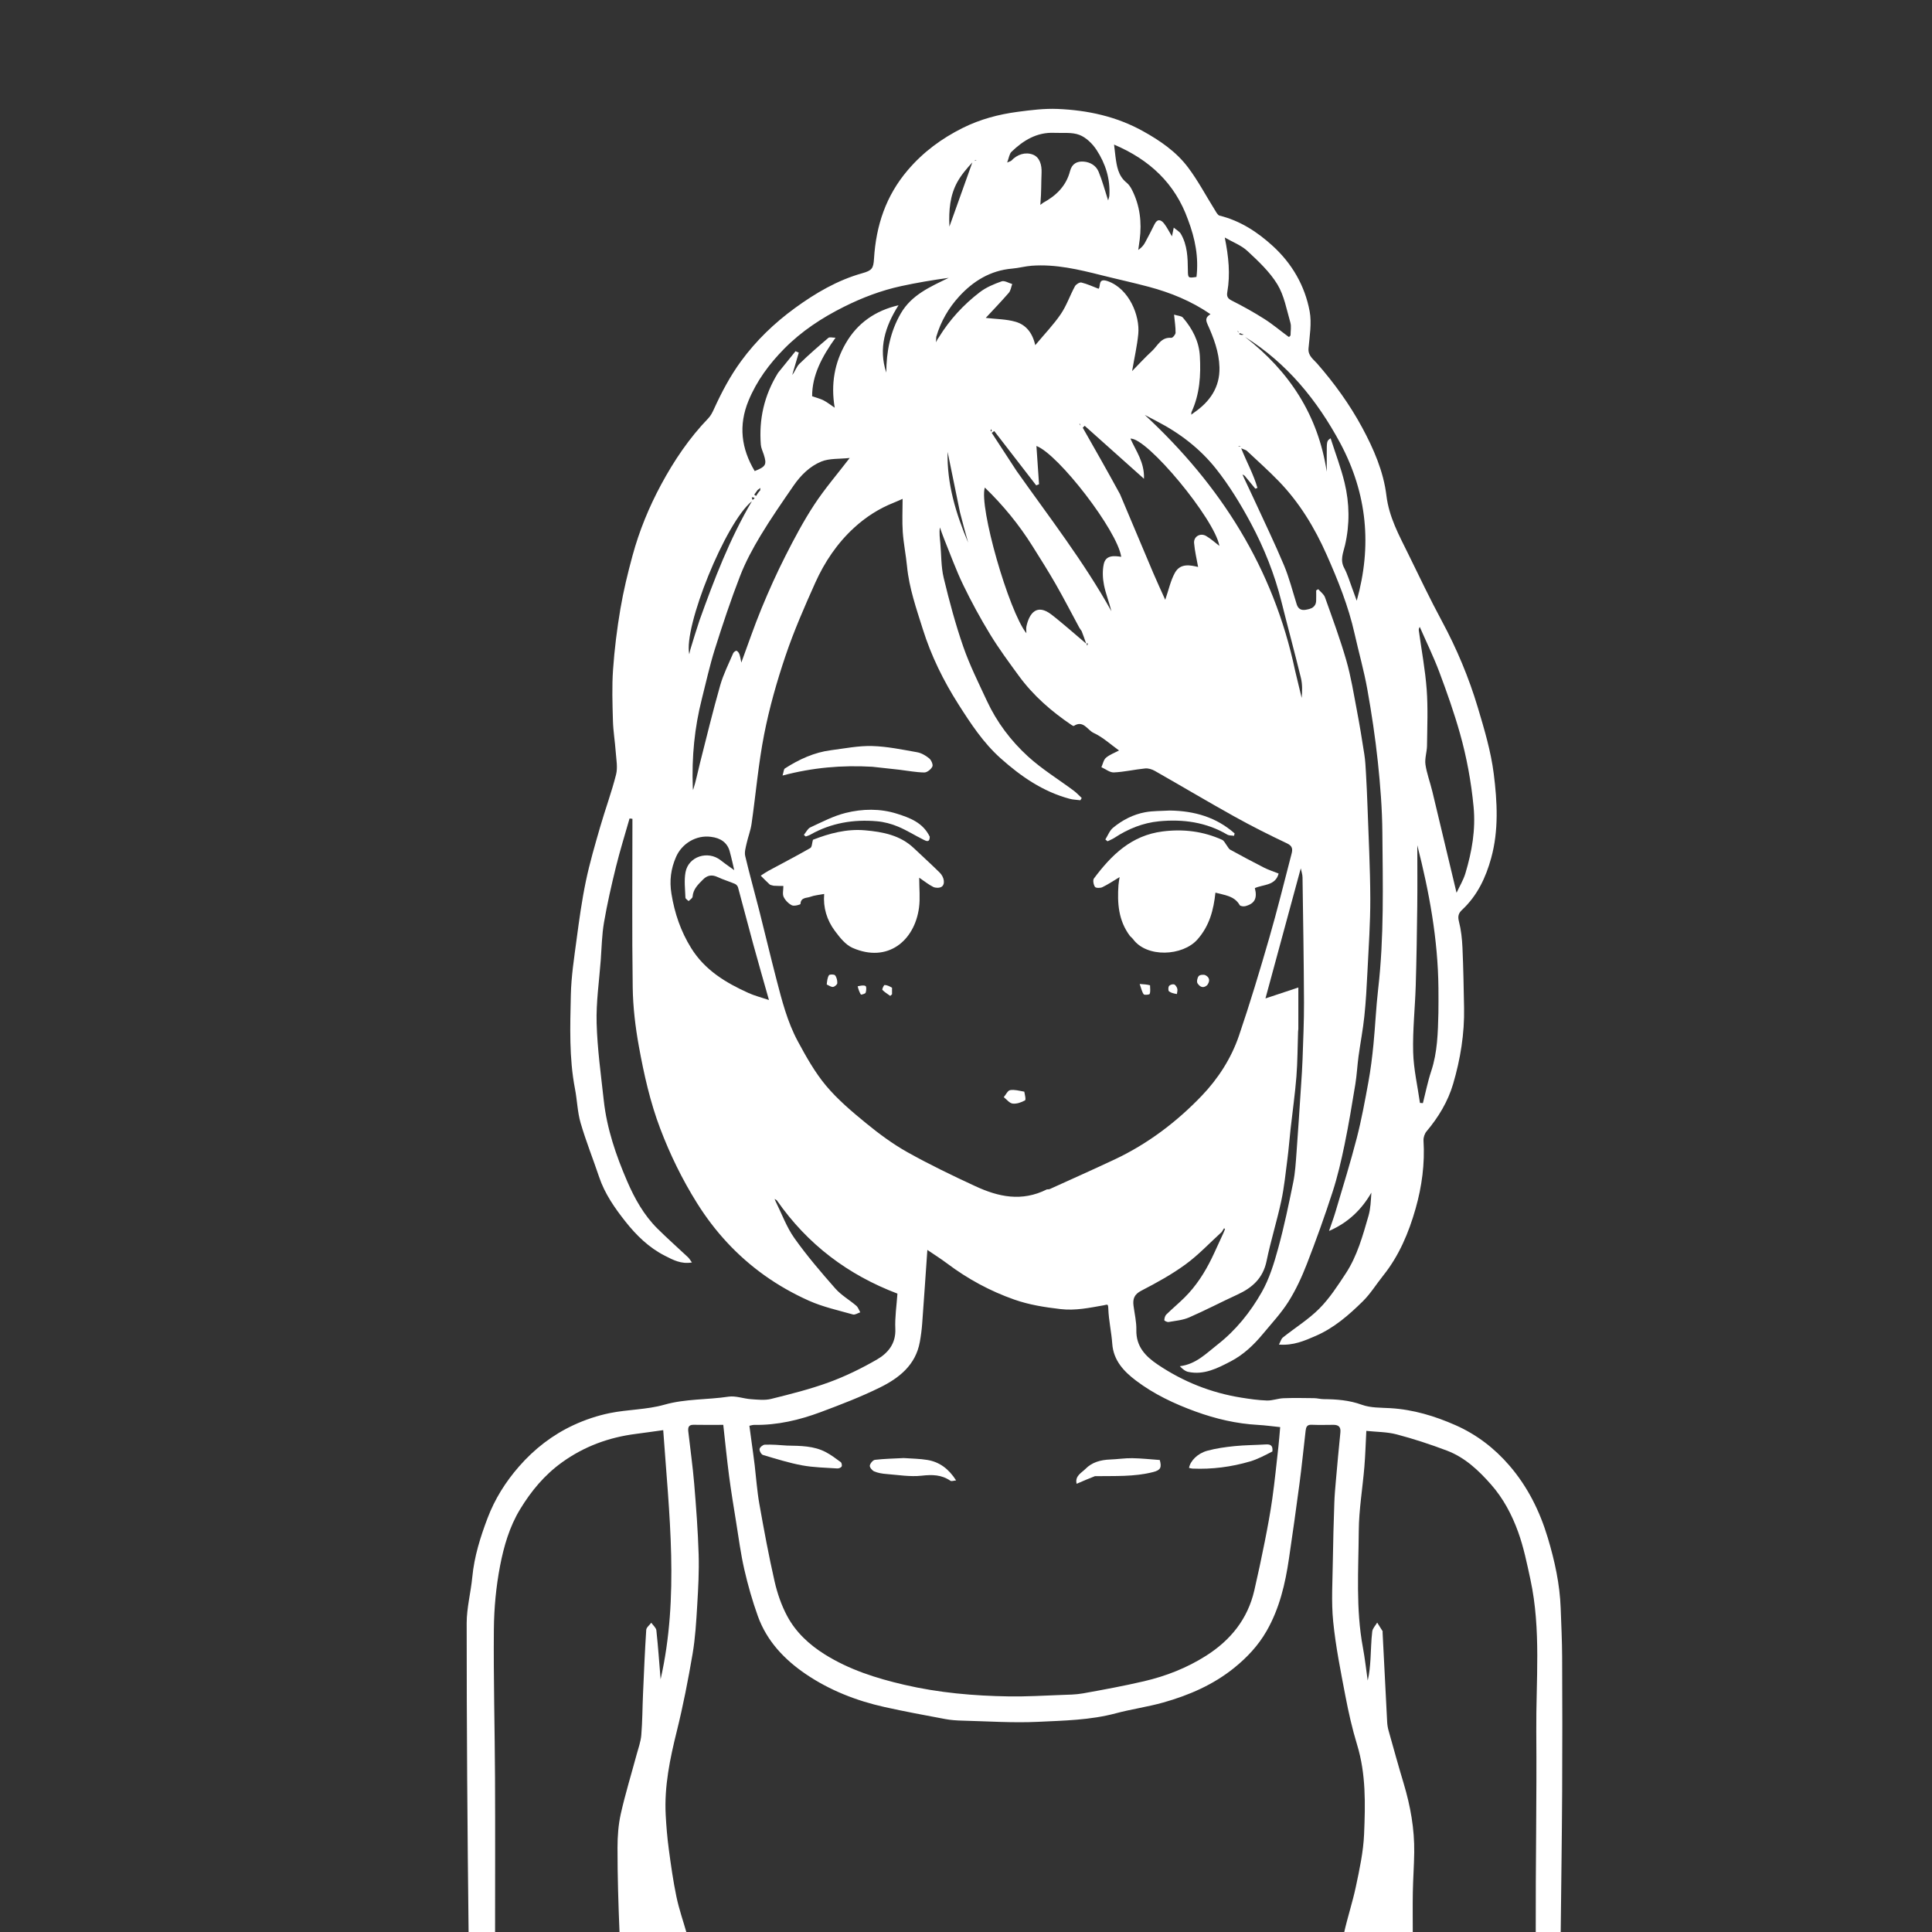 <svg version="1.1" id="Layer_1" xmlns="http://www.w3.org/2000/svg" xmlns:xlink="http://www.w3.org/1999/xlink" x="0px" y="0px"
	 width="100%" viewBox="0 0 1280 1280" enable-background="new 0 0 1280 1280" xml:space="preserve">
<rect x="0" y="0" width="1280" height="1280" fill="#333333" stroke="none"/>
<path fill="#ffffff" opacity="1" stroke="none" 
	d="
M513.92,796.075 
	C517.972,804.191 521.101,812.961 526.285,820.273 
	C534.564,831.95 543.938,842.897 553.407,853.661 
	C557.319,858.107 562.757,861.188 567.319,865.101 
	C568.538,866.147 569.087,867.973 569.944,869.441 
	C568.322,869.96 566.481,871.259 565.115,870.874 
	C555.292,868.102 545.166,865.881 535.914,861.745 
	C525.587,857.129 515.531,851.444 506.336,844.857 
	C488.391,832.001 473.66,816.027 461.828,797.134 
	C451.973,781.401 443.931,764.908 437.394,747.673 
	C430.716,730.063 426.61,711.647 423.259,693.175 
	C420.934,680.359 419.372,667.239 419.187,654.231 
	C418.656,616.99 419,579.736 419,542.488 
	C418.365,542.41 417.73,542.332 417.095,542.255 
	C414.068,552.93 410.744,563.533 408.092,574.301 
	C405.088,586.497 402.291,598.773 400.163,611.144 
	C398.751,619.35 398.628,627.782 398.008,636.118 
	C396.972,650.037 394.893,663.991 395.282,677.874 
	C395.761,694.99 398.15,712.065 400.021,729.124 
	C402.073,747.832 408.147,765.546 415.527,782.638 
	C420.428,793.986 426.574,805.039 435.547,813.953 
	C442.133,820.495 449.109,826.644 455.871,833.011 
	C456.677,833.77 457.226,834.8 458.421,836.416 
	C451.136,837.65 445.834,834.659 440.502,831.962 
	C429.975,826.638 421.602,818.44 414.499,809.474 
	C407.398,800.509 400.682,790.954 396.937,779.785 
	C392.927,767.827 388.197,756.09 384.677,743.995 
	C382.566,736.74 382.4,728.94 380.955,721.463 
	C376.969,700.844 377.748,679.991 378.193,659.227 
	C378.458,646.871 380.394,634.524 382.029,622.233 
	C383.738,609.389 385.499,596.516 388.143,583.844 
	C390.663,571.766 394.157,559.875 397.581,548.005 
	C400.949,536.327 405.206,524.889 408.169,513.119 
	C409.351,508.423 408.286,503.104 407.93,498.092 
	C407.444,491.245 406.277,484.43 406.086,477.582 
	C405.77,466.257 405.372,454.873 406.162,443.595 
	C407.105,430.132 408.782,416.673 411.037,403.364 
	C413.048,391.497 415.905,379.735 419.063,368.109 
	C423.522,351.691 429.97,335.974 438.044,320.995 
	C446.608,305.103 456.647,290.22 469.244,277.157 
	C470.86,275.482 471.999,273.233 472.98,271.078 
	C478.055,259.937 483.695,249.224 490.997,239.249 
	C501.039,225.532 513.105,213.969 526.667,204.095 
	C540.276,194.185 554.833,185.636 571.279,181.022 
	C577.79,179.195 578.657,177.815 579.062,171.285 
	C580.416,149.474 586.859,129.815 601.429,112.715 
	C611.733,100.622 623.97,91.678 637.853,84.747 
	C649.265,79.05 661.597,75.759 674.225,74.092 
	C682.99,72.935 691.909,71.806 700.697,72.175 
	C720.525,73.007 739.614,77.095 757.294,86.915 
	C768.663,93.23 779.259,100.511 787.041,110.83 
	C793.784,119.771 799.047,129.825 805.019,139.353 
	C805.839,140.662 806.783,142.557 807.996,142.856 
	C821.682,146.228 833.13,153.727 843.253,162.976 
	C855.995,174.619 864.534,189.318 867.679,206.265 
	C869.142,214.147 867.634,222.657 866.929,230.836 
	C866.509,235.712 870.218,238.088 872.541,240.746 
	C884.005,253.857 894.17,267.909 902.407,283.144 
	C910.034,297.25 916.609,312.367 918.52,328.198 
	C920.277,342.751 926.931,354.626 933.032,367.08 
	C940.332,381.979 947.47,396.976 955.332,411.578 
	C965.158,429.829 973.126,448.835 979.051,468.613 
	C983.377,483.056 987.765,497.718 989.642,512.596 
	C991.978,531.117 993.015,550.049 987.942,568.485 
	C984.383,581.421 978.76,593.378 968.724,602.735 
	C966.322,604.974 965.685,606.998 966.58,610.48 
	C968.026,616.105 968.658,622.025 968.919,627.852 
	C969.51,641.092 969.726,654.351 969.985,667.604 
	C970.323,684.844 967.547,701.763 962.721,718.161 
	C959.315,729.732 953.03,740.188 945.136,749.545 
	C943.836,751.086 942.987,753.636 943.111,755.647 
	C944.055,771.014 942.037,786.089 937.868,800.746 
	C933.331,816.699 926.935,831.948 916.398,845.106 
	C911.849,850.786 907.99,857.138 902.847,862.197 
	C893.614,871.281 883.855,879.805 871.66,885.089 
	C864.202,888.321 856.915,891.56 847.336,890.815 
	C848.354,888.922 848.784,887.039 849.965,886.096 
	C857.985,879.686 866.898,874.205 874.078,866.987 
	C880.858,860.171 886.242,851.841 891.57,843.736 
	C899.211,832.115 902.84,818.725 906.663,805.537 
	C908.07,800.686 908.211,795.469 908.565,790.164 
	C902.084,801.417 893.209,810.026 880.518,815.552 
	C881.992,811.193 883.61,806.877 884.912,802.467 
	C889.666,786.357 894.684,770.313 898.88,754.057 
	C902.058,741.744 904.343,729.185 906.63,716.663 
	C908.12,708.512 909.13,700.253 909.946,692.003 
	C911.155,679.773 911.656,667.468 913.067,655.266 
	C917.058,620.746 916.134,586.1 915.852,551.491 
	C915.725,535.893 914.501,520.256 912.856,504.734 
	C911.146,488.603 908.724,472.519 905.864,456.549 
	C903.656,444.225 900.192,432.131 897.461,419.895 
	C893.395,401.678 886.465,384.491 878.933,367.511 
	C870.961,349.541 860.876,332.902 847.138,318.731 
	C840.41,311.79 833.178,305.335 826.116,298.721 
	C825.451,298.098 824.377,297.913 822.321,297.008 
	C826.063,306.392 830.617,314.493 833.082,323.264 
	C832.615,323.428 832.148,323.592 831.682,323.756 
	C829.49,321.062 827.299,318.368 824.652,315.226 
	C823.862,314.647 823.526,314.515 823.191,314.384 
	C823.434,314.947 823.677,315.511 823.92,316.075 
	C826.288,321.126 828.69,326.163 831.018,331.233 
	C837.618,345.609 844.527,359.856 850.641,374.437 
	C854.144,382.795 856.372,391.691 859.099,400.367 
	C860.061,403.426 862.076,404.5 865.086,403.991 
	C868.585,403.399 871.794,402.378 871.982,398.005 
	C872.079,395.727 871.999,393.442 871.999,391.16 
	C872.46,390.893 872.922,390.626 873.383,390.358 
	C874.905,392.142 877.105,393.685 877.84,395.749 
	C882.778,409.611 887.905,423.441 891.97,437.569 
	C895.076,448.367 896.848,459.563 898.96,470.63 
	C900.81,480.326 902.404,490.074 903.914,499.83 
	C904.539,503.87 904.747,507.985 904.978,512.075 
	C905.386,519.322 905.737,526.573 905.987,533.827 
	C906.692,554.328 907.787,574.828 907.855,595.332 
	C907.909,611.498 906.757,627.674 905.965,643.836 
	C905.482,653.682 904.945,663.54 903.917,673.338 
	C902.987,682.208 901.268,690.992 900.065,699.837 
	C899.229,705.979 898.947,712.205 897.946,718.316 
	C895.751,731.713 893.542,745.119 890.794,758.409 
	C888.618,768.926 886.18,779.453 882.875,789.657 
	C877.671,805.727 871.952,821.65 865.835,837.396 
	C862.492,846.005 858.567,854.554 853.655,862.342 
	C848.8,870.039 842.454,876.811 836.611,883.864 
	C830.609,891.109 823.767,897.571 815.409,901.925 
	C806.662,906.482 797.683,911.144 787.231,908.909 
	C785.147,908.464 783.311,906.86 781.673,905.147 
	C792.414,903.835 799.153,896.666 806.602,890.856 
	C818.795,881.346 828.396,869.345 835.914,856.121 
	C840.983,847.206 844.095,836.974 846.834,826.989 
	C850.788,812.576 853.828,797.898 856.814,783.242 
	C858.112,776.87 858.479,770.287 858.965,763.778 
	C860.077,748.872 861.016,733.953 861.995,719.037 
	C862.372,713.289 862.787,707.539 862.976,701.782 
	C863.388,689.201 863.989,676.614 863.934,664.032 
	C863.814,636.45 863.356,608.87 862.952,581.289 
	C862.923,579.307 862.209,577.334 861.799,575.287 
	C853.944,604.223 846.151,632.932 838.4,661.485 
	C845.633,659.08 852.977,656.638 860.19,654.239 
	C860.19,663.269 860.194,672.412 860.182,681.555 
	C860.181,682.208 860.028,682.859 860.006,683.514 
	C859.665,693.431 859.69,703.377 858.907,713.259 
	C857.992,724.791 856.347,736.265 855.069,747.77 
	C854.33,754.427 853.828,761.112 852.969,767.752 
	C851.762,777.087 850.831,786.501 848.863,795.684 
	C846.005,809.02 841.876,822.088 839.139,835.445 
	C836.81,846.816 829.69,853.167 819.814,857.698 
	C809.074,862.625 798.597,868.143 787.765,872.851 
	C783.588,874.666 778.767,875.061 774.197,875.867 
	C773.307,876.023 771.367,875.043 771.385,874.657 
	C771.447,873.368 771.835,871.763 772.71,870.901 
	C776.61,867.063 780.844,863.563 784.733,859.714 
	C792.4,852.126 798.162,843.16 802.865,833.513 
	C805.38,828.355 807.629,823.066 810.355,817.324 
	C811.017,815.92 811.323,815.027 811.628,814.135 
	C811.395,814.026 811.162,813.918 810.929,813.81 
	C810.422,814.618 809.914,815.427 809.407,816.235 
	C801.486,823.439 794.093,831.366 785.5,837.651 
	C776.358,844.335 766.293,849.878 756.202,855.089 
	C751.453,857.541 750.395,860.549 750.995,865.13 
	C751.693,870.457 752.982,875.806 752.862,881.12 
	C752.617,892.011 758.785,898.498 766.935,903.998 
	C783.807,915.386 802.283,922.753 822.375,925.967 
	C827.996,926.867 833.674,927.693 839.348,927.871 
	C842.991,927.986 846.66,926.505 850.342,926.359 
	C857.091,926.092 863.859,926.229 870.617,926.318 
	C872.727,926.346 874.83,926.951 876.939,926.967 
	C885.572,927.034 893.932,927.66 902.306,930.707 
	C908.098,932.814 914.819,932.576 921.151,932.949 
	C936.329,933.842 950.67,938.188 964.368,944.244 
	C978.177,950.35 990.085,959.423 1000.03,970.979 
	C1012.124,985.034 1020.137,1001.136 1025.446,1018.82 
	C1030.025,1034.076 1033.42,1049.487 1033.991,1065.441 
	C1034.375,1076.187 1034.906,1086.936 1034.954,1097.686 
	C1035.086,1127.509 1035.13,1157.334 1034.964,1187.157 
	C1034.792,1218.126 1034.333,1249.094 1034,1280.531 
	C1028.645,1281 1023.29,1281 1017.468,1280.531 
	C1017.333,1235.827 1018.185,1191.588 1017.831,1147.357 
	C1017.562,1113.698 1021.136,1079.819 1013.94,1046.435 
	C1011.644,1035.786 1009.447,1024.996 1005.749,1014.799 
	C1001.654,1003.51 995.985,992.759 987.913,983.583 
	C979.629,974.167 970.532,965.58 958.63,961.074 
	C947.732,956.949 936.604,953.29 925.34,950.324 
	C918.888,948.625 911.965,948.715 905.225,947.996 
	C904.788,956.322 904.576,964.07 903.935,971.783 
	C902.757,985.963 900.323,1000.114 900.219,1014.291 
	C900.029,1040.037 898.182,1065.897 902.954,1091.504 
	C904.305,1098.755 905.095,1106.112 906.142,1113.42 
	C907.293,1108.602 907.692,1103.872 907.989,1099.136 
	C908.37,1093.057 908.412,1086.941 909.144,1080.907 
	C909.395,1078.839 911.284,1076.969 912.425,1075.009 
	C913.615,1076.885 914.821,1078.751 915.975,1080.648 
	C916.123,1080.892 915.985,1081.303 916.002,1081.636 
	C917,1101.373 917.982,1121.111 919.028,1140.846 
	C919.13,1142.766 919.445,1144.715 919.964,1146.565 
	C923.248,1158.28 926.493,1170.008 929.991,1181.66 
	C934.461,1196.549 937.171,1211.693 936.961,1227.263 
	C936.843,1236.015 936.198,1244.759 936.038,1253.511 
	C935.871,1262.671 936,1271.837 936,1281 
	C920.979,1281 905.958,1281 890.469,1280.596 
	C892.801,1270.165 896.111,1260.246 898.268,1250.081 
	C900.716,1238.539 903.262,1226.824 903.747,1215.101 
	C904.566,1195.296 905.053,1175.382 899.116,1155.942 
	C895.885,1145.361 893.434,1134.496 891.36,1123.62 
	C888.238,1107.245 884.916,1090.833 883.266,1074.278 
	C881.949,1061.071 882.87,1047.627 883.037,1034.29 
	C883.199,1021.369 883.609,1008.45 884.03,995.534 
	C884.185,990.777 884.614,986.025 885.033,981.282 
	C885.984,970.524 886.937,959.766 888.038,949.023 
	C888.418,945.316 886.78,943.969 883.353,943.992 
	C878.52,944.025 873.68,944.153 868.855,943.944 
	C865.868,943.815 865.277,945.611 865.018,947.821 
	C863.652,959.48 862.495,971.165 860.964,982.801 
	C858.783,999.38 856.415,1015.937 853.988,1032.482 
	C851.529,1049.247 847.742,1065.577 839.18,1080.531 
	C833.629,1090.227 826.227,1098.104 817.639,1105.033 
	C803.774,1116.221 787.746,1123.136 770.818,1127.921 
	C760.465,1130.847 749.705,1132.314 739.305,1135.102 
	C722.396,1139.635 705.017,1139.925 687.8,1140.753 
	C671.102,1141.557 654.306,1140.38 637.555,1139.963 
	C633.798,1139.87 629.996,1139.619 626.31,1138.928 
	C612.834,1136.403 599.341,1133.919 585.961,1130.937 
	C567.36,1126.791 549.7,1119.864 533.938,1109.183 
	C519.756,1099.574 508.019,1087.245 502.09,1070.707 
	C498.478,1060.634 495.522,1050.265 493.13,1039.832 
	C490.747,1029.436 489.379,1018.805 487.674,1008.259 
	C486.044,998.171 484.375,988.083 483.047,977.953 
	C481.574,966.709 480.467,955.417 479.184,944.001 
	C472.155,944.001 465.836,944.106 459.523,943.959 
	C456.011,943.877 455.739,945.979 456.024,948.514 
	C457.315,960.015 458.966,971.485 459.925,983.012 
	C461.22,998.578 462.391,1014.174 462.868,1029.78 
	C463.212,1041.011 462.599,1052.295 461.924,1063.526 
	C461.278,1074.298 460.662,1085.146 458.853,1095.759 
	C455.928,1112.911 452.591,1130.036 448.403,1146.919 
	C443.867,1165.201 440.043,1183.466 441.044,1202.403 
	C441.441,1209.916 442.064,1217.438 443.062,1224.892 
	C444.479,1235.476 445.954,1246.08 448.129,1256.525 
	C449.854,1264.801 452.669,1272.85 455,1281 
	C440.312,1281 425.625,1281 410.469,1280.532 
	C409.667,1261.414 409.097,1242.762 409.116,1224.111 
	C409.123,1216.621 409.663,1208.963 411.298,1201.681 
	C414.247,1188.547 418.226,1175.644 421.726,1162.631 
	C422.893,1158.294 424.508,1153.967 424.875,1149.549 
	C425.624,1140.513 425.613,1131.417 426.011,1122.35 
	C426.633,1108.176 427.229,1094 428.146,1079.844 
	C428.252,1078.202 430.326,1076.687 431.487,1075.113 
	C432.658,1076.793 434.669,1078.383 434.862,1080.169 
	C436.027,1090.95 436.777,1101.777 437.665,1112.589 
	C450.109,1057.696 443.293,1002.905 439.399,947.505 
	C432.605,948.442 426.975,949.267 421.331,949.988 
	C403.502,952.266 387.189,958.192 372.45,968.774 
	C360.763,977.164 351.917,987.841 344.565,999.945 
	C337.552,1011.491 333.808,1024.442 331.307,1037.412 
	C328.659,1051.148 327.33,1065.324 327.202,1079.324 
	C326.903,1112.058 327.804,1144.801 327.962,1177.541 
	C328.13,1212.027 328,1246.514 328,1281 
	C322.312,1281 316.624,1281 310.468,1281 
	C309.667,1212.448 309.165,1143.895 309.184,1075.343 
	C309.187,1065.178 311.935,1055.042 312.906,1044.844 
	C314.202,1031.234 318.244,1018.384 323.041,1005.742 
	C327.843,993.089 334.955,981.782 343.878,971.57 
	C354.048,959.93 366.065,950.631 379.994,944.164 
	C387.629,940.62 395.841,937.866 404.084,936.193 
	C415.988,933.777 428.526,933.963 440.118,930.665 
	C454.172,926.665 468.528,927.462 482.644,925.328 
	C487.409,924.608 492.539,926.651 497.532,926.994 
	C501.987,927.3 506.697,927.865 510.921,926.813 
	C523.822,923.6 536.798,920.358 549.257,915.795 
	C560.171,911.799 570.773,906.606 580.856,900.801 
	C588.224,896.558 593.62,890.268 593.172,880.348 
	C592.827,872.72 594.033,865.021 594.57,857.049 
	C561.968,844.676 535.098,824.621 514.658,795.233 
	C513.862,794.647 513.526,794.515 513.191,794.384 
	C513.434,794.947 513.677,795.511 513.92,796.075 
M501.889,324.678 
	C501.154,325.702 500.419,326.727 499.684,327.751 
	C500.097,328.029 500.51,328.307 500.923,328.585 
	C501.643,327.414 502.363,326.243 503.643,324.879 
	C503.683,324.34 503.724,323.8 503.764,323.26 
	C503.325,323.575 502.885,323.89 501.889,324.678 
M691.108,134.344 
	C699.783,129.633 706.395,123.155 708.953,113.282 
	C710.192,108.5 713.555,106.686 718.057,107.071 
	C722.432,107.445 726.207,109.765 727.853,113.759 
	C730.347,119.81 732.022,126.198 734.157,132.789 
	C734.458,131.652 734.908,130.641 734.972,129.605 
	C735.66,118.524 732.398,108.347 726.467,99.297 
	C723.769,95.181 719.555,91.051 715.105,89.361 
	C710.127,87.469 704.104,88.27 698.531,88.013 
	C687,87.483 678.015,92.97 670.132,100.578 
	C668.714,101.946 668.477,104.536 667.263,107.679 
	C669.192,106.832 669.74,106.753 670.035,106.437 
	C674.009,102.187 679.466,100.568 684.331,102.434 
	C688.841,104.163 690.283,109.283 690.06,114.477 
	C689.783,120.95 689.945,127.443 689.357,134.121 
	C689.316,134.66 689.276,135.2 689.236,135.74 
	C689.675,135.425 690.115,135.11 691.108,134.344 
M622.128,223.3 
	C629.259,211.71 638.379,201.829 649.111,193.606 
	C653.331,190.372 658.533,188.194 663.595,186.399 
	C665.49,185.726 668.255,187.509 670.624,188.173 
	C669.895,190.137 669.637,192.51 668.353,193.995 
	C663.294,199.84 657.913,205.407 653.084,210.611 
	C660.04,211.438 666.718,211.403 672.867,213.19 
	C679.392,215.086 683.945,220.073 685.881,228.689 
	C692.152,221.167 698.091,215.023 702.822,208.059 
	C706.654,202.417 708.89,195.71 712.171,189.659 
	C712.871,188.367 715.268,186.887 716.471,187.18 
	C720.351,188.128 724.039,189.864 727.833,191.307 
	C729.448,189.698 727.162,183.855 734.021,186.315 
	C748.094,191.364 755.301,209.112 754.132,221.308 
	C753.377,229.192 751.566,236.975 750.049,245.857 
	C754.544,241.285 758.659,236.747 763.159,232.629 
	C766.97,229.14 769.18,223.221 776.017,223.826 
	C776.905,223.904 778.825,221.656 778.846,220.46 
	C778.911,216.762 778.29,213.052 777.849,208.452 
	C780.296,209.228 782.69,209.242 783.707,210.433 
	C789.971,217.763 794.402,226.118 794.939,235.923 
	C795.631,248.539 794.933,261.048 789.357,273.121 
	C789.317,273.66 789.276,274.2 789.236,274.74 
	C789.675,274.425 790.115,274.11 791.093,273.347 
	C801.626,266.093 808.287,256.522 807.925,243.316 
	C807.647,233.213 804.068,223.782 799.967,214.728 
	C798.452,211.384 799.224,209.935 801.973,208.155 
	C789.297,199.449 775.577,193.887 761.149,190.028 
	C750.758,187.249 740.231,184.982 729.798,182.353 
	C714.615,178.526 699.401,174.902 683.568,176.053 
	C679.227,176.369 674.955,177.59 670.615,177.952 
	C656.214,179.154 644.721,186.241 635.382,196.492 
	C628.572,203.968 623.327,212.798 620.29,223.187 
	C620.247,224.021 620.204,224.855 620.105,226.765 
	C620.931,225.097 621.261,224.432 622.128,223.3 
M693.594,788.002 
	C694.246,787.932 694.971,788.026 695.537,787.769 
	C709.787,781.304 724.077,774.926 738.241,768.279 
	C760.235,757.956 779.399,743.472 796.096,726.073 
	C807.026,714.682 815.727,701.193 820.855,686.142 
	C828.131,664.79 834.63,643.158 840.901,621.483 
	C846.247,603.006 850.829,584.307 855.684,565.689 
	C856.447,562.765 856.462,560.541 852.732,558.78 
	C840.876,553.183 829.144,547.269 817.688,540.895 
	C800.031,531.072 782.668,520.72 765.101,510.734 
	C763.233,509.672 760.765,508.916 758.684,509.121 
	C751.76,509.8 744.908,511.425 737.984,511.751 
	C735.286,511.878 732.472,509.513 729.711,508.283 
	C730.683,506.149 731.13,503.397 732.748,502.024 
	C735.247,499.904 738.547,498.728 741.389,497.214 
	C735.916,493.3 730.682,488.399 724.503,485.551 
	C720.487,483.7 717.687,476.858 711.455,480.936 
	C711.165,481.126 710.275,480.57 709.76,480.221 
	C696.5,471.216 684.518,460.796 675.025,447.798 
	C668.458,438.807 661.807,429.822 656.017,420.333 
	C649.529,409.699 643.548,398.702 638.129,387.485 
	C633.335,377.56 629.597,367.123 625.437,356.894 
	C624.438,354.439 623.612,351.914 622.707,349.421 
	C622.177,353.09 622.664,356.473 622.985,359.871 
	C623.707,367.53 623.433,375.416 625.211,382.814 
	C628.907,398.196 633.015,413.549 638.203,428.48 
	C642.483,440.796 648.375,452.573 653.891,464.432 
	C660.423,478.478 669.725,490.806 681.029,501.131 
	C690.33,509.626 701.277,516.314 711.434,523.883 
	C713.325,525.292 714.93,527.084 716.667,528.699 
	C716.371,529.193 716.075,529.687 715.78,530.18 
	C713.42,529.879 710.989,529.841 708.711,529.233 
	C690.961,524.498 676.326,514.356 662.868,502.325 
	C651.452,492.12 643.133,479.417 634.994,466.635 
	C625.059,451.033 616.937,434.55 611.385,416.846 
	C607.1,403.184 602.335,389.668 600.936,375.264 
	C600.198,367.658 598.636,360.122 598.106,352.509 
	C597.614,345.453 598.001,338.336 598.001,330.5 
	C595.604,331.546 593.947,332.33 592.246,333.001 
	C582.378,336.895 573.609,342.524 565.809,349.69 
	C554.613,359.977 546.269,372.412 540.117,386.125 
	C532.988,402.015 525.978,418.049 520.412,434.526 
	C514.674,451.514 509.73,468.912 506.279,486.491 
	C502.437,506.065 500.766,526.061 497.925,545.84 
	C497.29,550.255 495.586,554.506 494.625,558.888 
	C494.033,561.588 493.122,564.579 493.719,567.118 
	C496.547,579.137 499.92,591.027 502.957,602.998 
	C506.823,618.234 510.425,633.538 514.378,648.751 
	C518.033,662.82 521.638,677.016 528.568,689.867 
	C534.07,700.071 539.848,710.405 547.229,719.24 
	C554.923,728.449 564.311,736.386 573.651,744.033 
	C582.284,751.101 591.381,757.856 601.087,763.299 
	C615.767,771.534 630.995,778.852 646.283,785.925 
	C661.334,792.89 676.866,796.413 693.594,788.002 
M499.997,970.717 
	C501.001,979.289 501.59,987.936 503.095,996.42 
	C506.138,1013.569 509.307,1030.716 513.178,1047.691 
	C514.978,1055.584 517.699,1063.524 521.501,1070.642 
	C527.215,1081.342 536.038,1089.562 546.368,1096.035 
	C562.62,1106.219 580.484,1111.885 599.084,1116.208 
	C622.005,1121.534 645.174,1123.558 668.55,1123.912 
	C679.96,1124.085 691.385,1123.39 702.8,1122.973 
	C707.723,1122.794 712.715,1122.769 717.537,1121.902 
	C731.029,1119.476 744.53,1116.997 757.874,1113.884 
	C772.444,1110.486 786.311,1105.066 799.027,1096.998 
	C815.27,1086.692 826.615,1072.723 831.008,1053.709 
	C833.506,1042.894 835.826,1032.033 837.982,1021.145 
	C839.834,1011.783 841.601,1002.389 842.931,992.943 
	C844.545,981.492 845.69,969.974 846.976,958.477 
	C847.461,954.138 847.771,949.779 848.154,945.503 
	C842.898,944.965 838.201,944.297 833.482,944.035 
	C819.195,943.244 805.523,940.058 792.053,935.159 
	C777.923,930.021 764.449,923.652 752.552,914.631 
	C744.676,908.66 737.685,901.383 736.902,890.283 
	C736.355,882.53 734.555,874.848 734.284,867.1 
	C734.158,863.486 733.725,864.357 731.07,864.824 
	C721.7,866.47 712.504,868.455 702.628,867.306 
	C692.102,866.081 681.836,864.48 671.87,860.965 
	C655.87,855.323 641.141,847.33 627.573,837.137 
	C623.336,833.953 618.832,831.125 614.395,828.098 
	C613.231,844.858 612.162,860.938 610.965,877.009 
	C610.663,881.059 610.124,885.11 609.4,889.108 
	C606.637,904.383 595.673,912.996 583.01,919.237 
	C570.324,925.49 557.029,930.592 543.756,935.543 
	C529.596,940.826 514.954,944.289 499.656,944.029 
	C498.598,944.011 497.533,944.412 496.493,944.614 
	C497.033,948.616 497.508,952.207 498.004,955.795 
	C498.648,960.461 499.308,965.125 499.997,970.717 
M459.001,521.876 
	C459.055,522.406 459.109,522.935 459.164,523.464 
	C461.088,517.574 462.226,511.61 463.712,505.733 
	C468.076,488.469 472.29,471.158 477.16,454.034 
	C479.239,446.726 482.753,439.82 485.747,432.788 
	C486.077,432.012 487.546,430.97 488.017,431.168 
	C488.864,431.525 489.628,432.64 489.937,433.596 
	C490.548,435.49 490.824,437.491 491.139,438.975 
	C495.539,427.082 499.64,414.955 504.506,403.143 
	C509.371,391.334 514.627,379.65 520.401,368.261 
	C526.259,356.709 532.367,345.196 539.46,334.384 
	C546.369,323.852 554.664,314.228 562.955,303.418 
	C556.052,304.17 549.541,303.586 544.161,305.778 
	C536.549,308.878 530.475,314.91 525.745,321.781 
	C518.273,332.634 510.736,343.474 503.941,354.749 
	C498.772,363.326 493.941,372.272 490.332,381.586 
	C484.159,397.513 478.755,413.76 473.618,430.059 
	C470.204,440.895 467.774,452.045 464.979,463.073 
	C460.161,482.084 458.229,501.401 459.001,521.876 
M470.932,554.413 
	C461.243,553.132 451.813,558.83 447.924,567.676 
	C444.427,575.629 443.436,583.529 444.854,592.198 
	C446.962,605.08 451.002,616.979 457.917,628.122 
	C467.028,642.804 480.881,651.109 495.969,657.918 
	C499.948,659.713 504.256,660.779 509.452,662.529 
	C505.764,649.459 502.307,637.498 499.023,625.491 
	C495.6,612.977 492.371,600.409 488.955,587.892 
	C488.709,586.989 487.784,585.958 486.919,585.59 
	C483.153,583.988 479.193,582.822 475.494,581.091 
	C471.733,579.331 468.669,579.789 465.781,582.698 
	C462.549,585.954 459.213,589.036 458.849,594.123 
	C458.777,595.134 457.147,596.033 456.236,596.983 
	C455.496,596.231 454.139,595.5 454.113,594.724 
	C453.926,589.091 453.166,583.292 454.181,577.842 
	C456.131,567.367 469.014,563.302 477.432,569.918 
	C480.962,572.692 484.696,575.207 488.337,577.84 
	C487.935,578.395 487.533,578.95 487.131,579.505 
	C485.909,574.317 484.849,569.085 483.422,563.955 
	C481.855,558.319 477.495,555.166 470.932,554.413 
M742.037,327.402 
	C749.358,344.777 756.647,362.165 764.019,379.519 
	C766.528,385.423 769.248,391.238 772.003,397.385 
	C774.314,390.708 775.547,384.625 778.426,379.46 
	C782.053,372.953 788.654,374.417 793.778,375.634 
	C792.872,370.474 791.562,365.179 791.117,359.811 
	C790.755,355.447 795.234,352.863 799.072,355.089 
	C802.178,356.89 804.88,359.387 807.88,361.666 
	C804.774,343.845 759.84,289.699 748.961,290.623 
	C752.586,298.787 758.323,306.237 757.916,317.198 
	C744.187,304.928 731.411,293.509 718.634,282.091 
	C718.205,282.517 717.777,282.943 717.348,283.369 
	C725.554,297.789 733.76,312.21 742.037,327.402 
M949,524.513 
	C954.33,546.825 959.661,569.137 964.998,591.479 
	C966.885,587.413 969.509,583.153 970.89,578.522 
	C975.168,564.178 977.753,549.769 976.279,534.444 
	C974.687,517.901 971.726,501.728 967.247,485.86 
	C963.39,472.191 958.647,458.742 953.66,445.434 
	C949.829,435.213 945.01,425.363 940.631,415.348 
	C940,416.268 939.911,417.044 940.013,417.794 
	C941.797,430.804 944.255,443.763 945.216,456.833 
	C946.124,469.174 945.571,481.631 945.432,494.035 
	C945.385,498.213 943.824,502.5 944.404,506.528 
	C945.242,512.338 947.402,517.958 949,524.513 
M515.479,247.013 
	C519.341,242.239 523.203,237.464 527.065,232.689 
	C527.783,233 528.5,233.311 529.218,233.622 
	C527.769,238.56 526.319,243.499 524.87,248.437 
	C526.778,246.038 527.677,242.951 529.681,240.996 
	C535.816,235.01 542.315,229.388 548.846,223.829 
	C549.635,223.158 551.489,223.738 553.566,223.738 
	C544.582,236.258 538.001,248.645 538.062,262.514 
	C540.909,263.519 543.436,264.127 545.682,265.281 
	C548.122,266.535 550.301,268.296 553.017,270.119 
	C550.341,254.429 552.923,240.204 560.42,227.298 
	C568.077,214.115 579.852,205.792 595.299,202.242 
	C586.4,216.249 581.888,230.691 587.177,246.836 
	C587.256,233 589.79,219.761 596.801,207.656 
	C603.95,195.312 616.38,189.963 628.539,184.083 
	C617.86,185.546 607.356,187.309 596.959,189.571 
	C583.78,192.438 571.277,197.191 559.169,203.239 
	C544.518,210.556 531.017,219.426 519.535,231.073 
	C509.671,241.078 501.365,252.27 495.929,265.425 
	C489.169,281.784 491.09,297.183 500.012,312.096 
	C507.489,309.096 508.14,307.794 505.982,301.052 
	C505.302,298.927 504.237,296.824 504.068,294.654 
	C502.758,277.836 506.181,262.065 515.479,247.013 
M673.508,311.998 
	C695.072,342.555 718.082,372.126 736.329,404.945 
	C734.88,398.993 732.563,393.391 731.411,387.559 
	C730.531,383.106 730.322,378.191 731.26,373.789 
	C732.548,367.748 737.925,368.137 742.834,368.909 
	C740.339,351.596 701.186,300.875 686.656,295.471 
	C687.226,303.789 687.809,312.293 688.392,320.798 
	C687.769,321.058 687.145,321.318 686.522,321.578 
	C677.252,309.578 667.983,297.577 658.713,285.577 
	C658.163,285.982 657.612,286.387 657.062,286.792 
	C662.387,294.999 667.712,303.206 673.508,311.998 
M716.591,418.072 
	C716.051,417.277 715.438,416.522 714.983,415.682 
	C709.819,406.143 704.866,396.484 699.478,387.073 
	C694.549,378.464 689.232,370.074 683.954,361.67 
	C675.073,347.529 664.569,334.701 652.473,323.009 
	C648.49,335.645 668.215,404.658 680.001,419.551 
	C680.001,417.894 679.728,416.34 680.046,414.917 
	C681.999,406.176 686.934,399.74 696.607,407.158 
	C700.48,410.128 704.188,413.316 707.932,416.453 
	C711.48,419.425 714.976,422.46 719.613,426.423 
	C718.406,422.914 717.691,420.835 716.591,418.072 
M953,654.504 
	C952.688,622.143 946.822,590.652 938.999,559.995 
	C938.999,573.184 939.125,586.762 938.968,600.337 
	C938.764,617.921 938.484,635.506 937.955,653.083 
	C937.514,667.757 935.873,682.44 936.257,697.079 
	C936.552,708.321 939.171,719.502 940.757,730.711 
	C941.407,730.757 942.057,730.804 942.707,730.851 
	C944.51,723.792 945.91,716.599 948.202,709.703 
	C952.401,697.073 952.652,684.048 952.979,670.999 
	C953.108,665.836 953,660.668 953,654.504 
M787.044,145.459 
	C778.482,121.446 761.553,105.761 738.098,95.795 
	C738.448,98.815 738.691,101.198 739.007,103.57 
	C739.872,110.076 740.776,116.518 746.441,121.06 
	C747.91,122.237 749.058,123.997 749.927,125.707 
	C755.234,136.153 756.553,147.26 755.073,158.781 
	C754.781,161.053 754.44,163.319 754.122,165.587 
	C756.079,164.269 757.521,162.718 758.517,160.921 
	C760.766,156.868 762.825,152.709 764.902,148.563 
	C766.775,144.826 769.153,145.444 771.223,148.089 
	C773.107,150.496 774.473,153.309 776.456,156.586 
	C776.839,154.715 777.107,153.405 777.641,150.796 
	C779.622,152.49 781.454,153.418 782.325,154.908 
	C786.671,162.349 786.919,170.671 787,178.99 
	C787.05,184.246 787.146,184.322 792.702,183.471 
	C794.229,170.554 791.888,158.174 787.044,145.459 
M887.966,293.621 
	C872.599,265.069 852.661,240.627 824.819,223.197 
	C854.328,246.058 873.319,275.166 879,312.524 
	C879,308.752 879,304.98 879,301.208 
	C879,292.112 879,292.112 881.566,290.378 
	C884.776,300.434 888.449,309.991 890.826,319.861 
	C894.114,333.515 894.308,347.371 891.103,361.223 
	C889.98,366.076 887.664,370.9 890.521,376.225 
	C892.848,380.563 894.213,385.419 895.973,390.057 
	C896.971,392.689 897.905,395.345 898.868,397.99 
	C909.031,361.794 905.894,327.27 887.966,293.621 
M855.03,222.034 
	C855.02,219.231 855.635,216.246 854.886,213.656 
	C852.403,205.072 850.807,195.789 846.274,188.358 
	C841.208,180.053 833.708,173.045 826.482,166.317 
	C822.406,162.522 816.747,160.428 811.444,157.361 
	C814.008,170.107 815.181,181.71 813.12,193.474 
	C812.65,196.158 813.197,197.692 816.002,199.104 
	C823.412,202.834 830.695,206.888 837.696,211.338 
	C843.281,214.888 848.365,219.223 853.721,223.144 
	C853.991,223.342 854.723,222.91 855.03,222.034 
M858.043,444.35 
	C859.494,450.372 860.945,456.394 862.396,462.416 
	C862.776,457.889 862.913,453.37 861.883,449.135 
	C857.793,432.329 853.231,415.638 849.048,398.854 
	C844.499,380.597 837.577,363.193 828.765,346.708 
	C822.038,334.125 814.492,321.744 805.652,310.588 
	C795.161,297.35 781.723,286.993 766.56,279.164 
	C763.836,277.757 761.136,276.303 758.424,274.87 
	C808.546,321.308 843.666,376.224 858.043,444.35 
M463.421,411.059 
	C473.149,383.929 483.423,357.035 498.149,332.059 
	C480.611,346.186 452.643,415.56 456.672,433.482 
	C456.936,432.294 457.107,431.193 457.427,430.136 
	C459.275,424.014 461.159,417.902 463.421,411.059 
M629.001,149.944 
	C629.051,150.434 629.102,150.924 629.018,150.106 
	C633.82,136.667 639.014,122.132 644.209,107.597 
	C640.507,111.645 636.801,115.925 634.159,120.784 
	C629.39,129.552 628.542,139.251 629.001,149.944 
M636.003,339.361 
	C633.272,326.034 630.541,312.707 627.81,299.38 
	C627.294,320.525 633.284,340.238 641.417,359.474 
	C639.623,353.055 637.828,346.636 636.003,339.361 
M498.058,329.559 
	C498.23,330.123 498.403,330.688 498.576,331.252 
	C499.035,330.871 499.494,330.489 499.952,330.107 
	C499.535,329.712 499.118,329.317 498.058,329.559 
M823.976,221.667 
	C823.078,221.341 822.179,221.015 821.281,220.689 
	C821.195,220.937 821.109,221.186 821.024,221.435 
	C821.839,221.769 822.654,222.104 823.976,221.667 
M645.615,106.623 
	C646.057,106.45 646.499,106.277 646.942,106.104 
	C646.56,106.016 646.179,105.929 645.615,106.623 
M820.623,220.385 
	C820.45,219.943 820.277,219.501 820.104,219.058 
	C820.016,219.439 819.929,219.821 820.623,220.385 
M715.055,280.704 
	C715.318,281.11 715.581,281.516 715.845,281.922 
	C715.792,281.354 715.739,280.786 715.055,280.704 
M720.307,427.777 
	C720.469,427.313 720.643,426.852 720.763,426.377 
	C720.769,426.352 720.317,426.211 720.079,426.124 
	C719.986,426.47 719.893,426.815 720.307,427.777 
M822.021,295.701 
	C821.453,295.647 820.886,295.593 820.319,295.539 
	C820.749,295.827 821.179,296.114 822.021,295.701 
M656.693,284.223 
	C656.531,284.687 656.357,285.148 656.237,285.623 
	C656.231,285.648 656.683,285.789 656.921,285.876 
	C657.014,285.53 657.107,285.185 656.693,284.223 
z"/>

<path fill="#ffffff" opacity="1" stroke="none" 
	d="
M748.658,620.153 
	C740.912,609.835 740.193,598.271 741.016,586.38 
	C741.125,584.804 741.456,583.244 741.767,581.103 
	C737.876,583.432 734.259,585.876 730.375,587.772 
	C728.999,588.444 726.031,588.429 725.451,587.585 
	C724.477,586.169 723.908,583.146 724.768,581.995 
	C736.365,566.48 749.55,553.456 770.295,550.847 
	C784.1,549.111 797.106,550.727 809.658,556.385 
	C811.095,557.033 811.904,559.074 813.004,560.469 
	C813.663,561.304 814.15,562.455 815.009,562.924 
	C822.422,566.969 829.857,570.978 837.384,574.805 
	C840.348,576.313 843.562,577.33 847.126,578.757 
	C844.986,586.886 837.021,585.865 831.369,588.393 
	C833.119,595.08 831.296,598.693 825.056,600.351 
	C823.915,600.654 821.765,600.397 821.346,599.669 
	C817.717,593.371 811.159,593.071 805.256,591.402 
	C804.044,602.792 801.35,613.35 793.34,622.411 
	C783.515,633.526 759.75,634.646 750.666,622.192 
	C750.181,621.527 749.515,620.993 748.658,620.153 
z"/>
<path fill="#ffffff" opacity="1" stroke="none" 
	d="
M512.533,586.82 
	C511.387,586.442 510.443,586.435 509.921,585.962 
	C507.876,584.106 505.964,582.102 504.002,580.154 
	C505.661,579.096 507.264,577.933 508.99,576.998 
	C518.291,571.965 527.689,567.106 536.857,561.844 
	C537.996,561.191 537.967,558.502 538.593,556.37 
	C549.341,552.17 560.913,549.026 573.067,550.099 
	C584.832,551.137 596.402,553.293 605.493,561.959 
	C611.164,567.364 616.996,572.604 622.564,578.111 
	C625.74,581.253 626.309,586.049 623.724,587.573 
	C622.341,588.388 619.79,588.357 618.303,587.621 
	C615.201,586.088 612.455,583.833 609,581.493 
	C609,588.769 609.701,595.157 608.874,601.34 
	C605.931,623.331 588.081,638.178 564.849,627.992 
	C560.164,625.937 556.332,621.058 553.115,616.732 
	C547.798,609.582 545.272,601.234 546.036,592.268 
	C542.675,592.919 539.558,593.135 536.754,594.187 
	C534.374,595.079 530.531,594.423 530.342,598.901 
	C530.323,599.347 526.138,600.519 524.654,599.79 
	C522.416,598.691 520.272,596.494 519.187,594.236 
	C518.296,592.382 519.005,589.759 519.005,586.976 
	C517.438,586.976 515.184,586.976 512.533,586.82 
z"/>
<path fill="#ffffff" opacity="1" stroke="none" 
	d="
M577.95,508 
	C557.913,506.849 538.585,508.485 518.46,513.811 
	C519.211,511.411 519.209,509.638 520.013,509.121 
	C529.392,503.092 539.397,498.465 550.581,497.032 
	C559.626,495.873 568.734,494.02 577.766,494.262 
	C587.748,494.53 597.712,496.625 607.604,498.377 
	C610.455,498.883 613.339,500.574 615.615,502.443 
	C616.991,503.574 618.315,506.609 617.718,507.864 
	C616.854,509.682 614.214,511.809 612.359,511.784 
	C606.867,511.709 601.392,510.619 595.904,509.973 
	C590.083,509.287 584.256,508.655 577.95,508 
z"/>
<path fill="#ffffff" opacity="1" stroke="none" 
	d="
M615.99,554.362 
	C615.988,558.489 613.542,557.169 611.998,556.404 
	C606.291,553.579 600.868,550.12 595.017,547.668 
	C590.637,545.833 585.818,544.538 581.096,544.118 
	C565.555,542.734 550.65,545.192 536.879,552.99 
	C535.93,553.528 534.838,553.811 533.812,554.213 
	C533.402,553.852 532.993,553.492 532.583,553.131 
	C534.008,551.426 535.094,548.984 536.918,548.142 
	C544.557,544.615 552.175,540.589 560.257,538.583 
	C571.416,535.813 583.072,535.576 594.229,539.105 
	C602.824,541.824 611.487,544.99 615.99,554.362 
z"/>
<path fill="#ffffff" opacity="1" stroke="none" 
	d="
M774.964,537 
	C791.424,537.211 805.892,541.464 817.966,552.156 
	C817.836,552.686 817.705,553.215 817.575,553.745 
	C816.067,553.497 814.316,553.663 813.089,552.94 
	C799.044,544.659 783.703,542.605 767.888,544.128 
	C757.244,545.152 747.382,549.138 738.378,555.06 
	C736.95,555.999 735.307,556.61 733.763,557.373 
	C733.282,556.974 732.801,556.574 732.32,556.174 
	C733.989,553.546 735.142,550.293 737.425,548.408 
	C743.631,543.283 750.81,539.571 758.771,538.115 
	C763.903,537.177 769.234,537.334 774.964,537 
z"/>
<path fill="#ffffff" opacity="1" stroke="none" 
	d="
M678.609,723.25 
	C679.045,725.407 679.829,728.62 679.07,729.039 
	C676.639,730.381 673.542,731.469 670.887,731.145 
	C668.789,730.888 666.964,728.402 665.019,726.907 
	C666.403,725.275 667.587,722.549 669.214,722.253 
	C672.084,721.73 675.224,722.688 678.609,723.25 
z"/>
<path fill="#ffffff" opacity="1" stroke="none" 
	d="
M547.733,652.243 
	C547.975,649.971 548.159,647.767 549.206,646.108 
	C549.615,645.459 552.702,645.453 553.265,646.173 
	C554.312,647.512 554.803,649.617 554.725,651.368 
	C554.684,652.284 553.022,653.702 551.95,653.846 
	C550.722,654.012 549.336,653.019 547.733,652.243 
z"/>
<path fill="#ffffff" opacity="1" stroke="none" 
	d="
M799.777,652.707 
	C796.809,655.322 794.676,653.346 793.414,651.512 
	C792.704,650.48 793.226,647.811 794.162,646.686 
	C794.897,645.804 797.443,645.511 798.614,646.097 
	C801.238,647.411 801.975,649.761 799.777,652.707 
z"/>
<path fill="#ffffff" opacity="1" stroke="none" 
	d="
M761.928,652.777 
	C761.974,654.988 762.301,656.924 761.689,658.494 
	C761.467,659.062 758.161,659.351 757.714,658.727 
	C756.521,657.063 756.117,654.834 755.071,651.91 
	C758.068,652.108 759.953,652.232 761.928,652.777 
z"/>
<path fill="#ffffff" opacity="1" stroke="none" 
	d="
M590.988,654.393 
	C590.998,656.121 590.998,657.418 590.998,658.715 
	C590.604,659.079 590.209,659.444 589.815,659.808 
	C588.033,658.518 586.086,657.385 584.598,655.817 
	C584.265,655.465 585.55,652.591 586.078,652.595 
	C587.714,652.606 589.345,653.445 590.988,654.393 
z"/>
<path fill="#ffffff" opacity="1" stroke="none" 
	d="
M568.223,653.446 
	C570.132,653.065 572.126,652.546 573.449,653.264 
	C574.135,653.636 574.017,656.341 573.509,657.713 
	C573.239,658.442 570.508,659.132 570.351,658.891 
	C569.351,657.348 568.757,655.541 568.223,653.446 
z"/>
<path fill="#ffffff" opacity="1" stroke="none" 
	d="
M779.736,658.569 
	C777.813,658.263 775.895,657.88 774.519,656.803 
	C773.906,656.323 773.927,654.138 774.498,653.296 
	C775.046,652.488 776.802,651.925 777.8,652.171 
	C778.693,652.391 779.556,653.765 779.919,654.808 
	C780.272,655.824 779.974,657.067 779.736,658.569 
z"/>
<path fill="#ffffff" opacity="1" stroke="none" 
	d="
M842.989,961.634 
	C838.07,964.147 833.308,966.743 828.222,968.234 
	C815.785,971.882 803.017,973.548 790.017,972.982 
	C789.257,972.949 788.507,972.677 787.758,972.518 
	C788.561,967.943 793.394,962.906 799.871,961.148 
	C805.753,959.552 811.889,958.695 817.97,958.083 
	C824.847,957.39 831.793,957.406 838.7,956.968 
	C841.908,956.764 843.441,957.899 842.989,961.634 
z"/>
<path fill="#ffffff" opacity="1" stroke="none" 
	d="
M521.415,957.733 
	C530.479,957.909 539.172,957.902 547.082,962.047 
	C550.601,963.891 553.834,966.323 557.028,968.713 
	C557.653,969.181 557.977,970.969 557.58,971.638 
	C557.139,972.38 555.685,972.95 554.721,972.884 
	C546.952,972.351 539.084,972.251 531.463,970.842 
	C522.675,969.218 514.075,966.509 505.49,963.947 
	C504.367,963.612 503.045,961.238 503.226,960.018 
	C503.397,958.87 505.402,957.198 506.655,957.149 
	C511.425,956.962 516.217,957.338 521.415,957.733 
z"/>
<path fill="#ffffff" opacity="1" stroke="none" 
	d="
M725.406,978 
	C721.206,979.623 717.461,981.247 713.297,983.051 
	C712.008,977.768 716.698,975.71 719.198,973.141 
	C723.446,968.778 729.28,967.191 735.435,966.969 
	C740.34,966.791 745.239,966.008 750.132,966.082 
	C756.273,966.175 762.405,966.867 768.384,967.29 
	C769.732,972.23 768.964,974.003 763.987,975.273 
	C751.343,978.499 738.61,977.799 725.406,978 
z"/>
<path fill="#ffffff" opacity="1" stroke="none" 
	d="
M598.772,966 
	C604.307,966.39 609.423,966.425 614.407,967.253 
	C622.37,968.575 628.483,973.027 633.45,980.809 
	C631.96,980.931 630.426,981.555 629.675,981.039 
	C623.789,976.995 617.674,976.895 610.669,977.68 
	C602.956,978.545 594.974,977.163 587.125,976.557 
	C584.441,976.349 581.658,975.874 579.202,974.847 
	C577.846,974.28 576.116,972.179 576.281,971.014 
	C576.49,969.547 578.344,967.333 579.692,967.175 
	C585.854,966.452 592.087,966.335 598.772,966 
z"/>
</svg>
